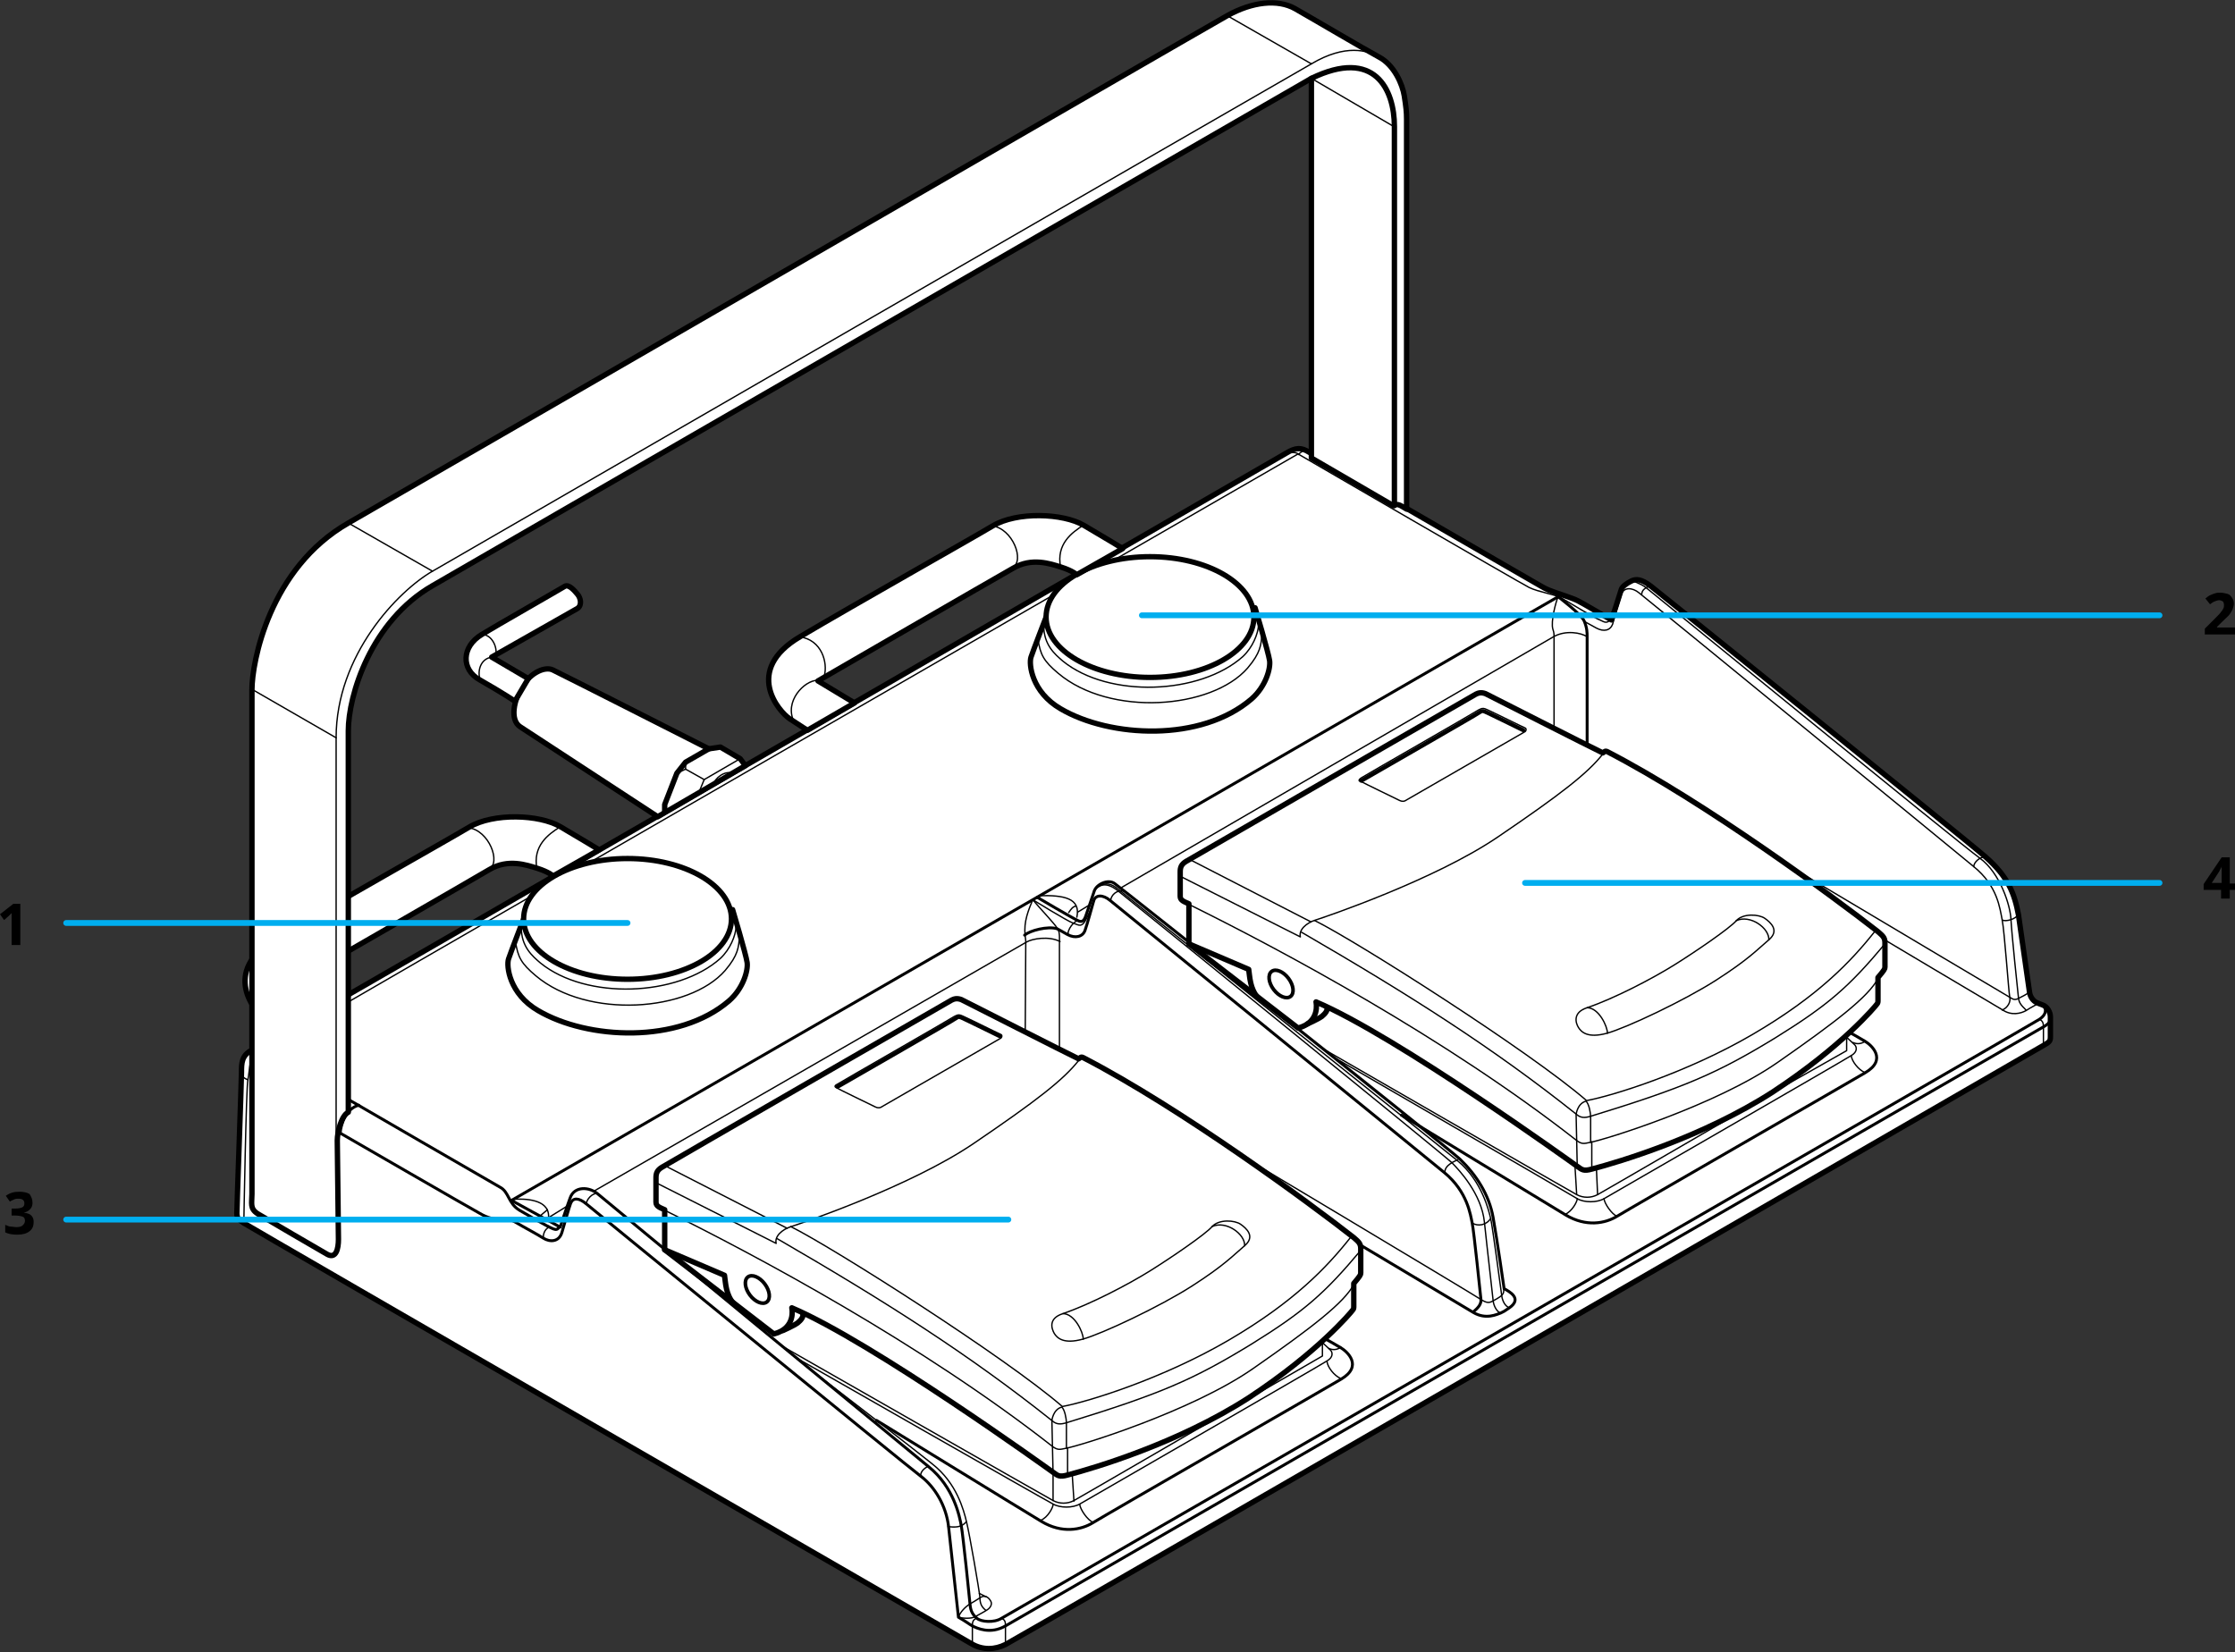 <?xml version="1.0" encoding="utf-8"?>
<!-- Generator: Adobe Illustrator 25.2.0, SVG Export Plug-In . SVG Version: 6.00 Build 0)  -->
<svg version="1.1" xmlns="http://www.w3.org/2000/svg" xmlns:xlink="http://www.w3.org/1999/xlink" x="0px" y="0px" width="385px"
	 height="284.6px" viewBox="0 0 385 284.6" style="enable-background:new 0 0 385 284.6;" xml:space="preserve">
<rect x="0" y="0" width="385" height="284.6" fill="#333333" stroke="none"/>
<style type="text/css">
	.st0{fill:#FFFFFF;stroke:#000000;stroke-width:0.928;stroke-linecap:round;stroke-linejoin:round;stroke-miterlimit:10;}
	.st1{fill:none;stroke:#000000;stroke-width:0.5;stroke-linecap:round;stroke-linejoin:round;stroke-miterlimit:10;}
	.st2{fill:none;stroke:#000000;stroke-width:0.232;stroke-linecap:round;stroke-linejoin:round;stroke-miterlimit:10;}
	.st3{fill:#FFFFFF;stroke:#000000;stroke-width:0.917;stroke-linecap:round;stroke-linejoin:round;stroke-miterlimit:10;}
	.st4{fill:none;stroke:#000000;stroke-width:0.928;stroke-linecap:round;stroke-linejoin:round;stroke-miterlimit:10;}
	.st5{fill:none;stroke:#000000;stroke-width:0.696;stroke-linecap:round;stroke-linejoin:round;stroke-miterlimit:10;}
	.st6{fill:#FFFFFF;stroke:#000000;stroke-width:0.625;stroke-linecap:round;stroke-linejoin:round;stroke-miterlimit:10;}
	.st7{fill:none;stroke:#00AEEF;stroke-linecap:round;stroke-linejoin:round;stroke-miterlimit:10;}
</style>
<g id="Layer_3">
	<g>
		<g>
			<g>
				<g>
					<path class="st0" d="M221.5,78.1c0,0-176.3,101.9-178.1,102.8c-1.8,0.9-1.8,2.3-1.8,3.8c0,1.5-0.8,23.3-0.8,24.3
						c0,1,0.5,1.2,1.2,1.7c0.7,0.5,124.7,72.1,125.4,72.5c1.9,1.1,4,1,5.8,0.1S351,180.7,352,180.1c1.1-0.6,1.2-0.8,1.2-1.5
						c0-0.8,0-2.8,0-3.4c0-0.8-0.5-1.8-1.4-2.1c-0.5-0.2-0.6-0.2-1-0.4c-0.6-0.3-1.1-1-1.2-1.8s-1.8-12.5-1.9-13.3
						c-0.7-3.7-1.8-6.6-5.7-10c-3.9-3.4-56.3-45.6-57.6-46.6c-1.7-1.3-2.6-1.3-3.4-0.9s-1.5,0.9-1.7,1.4c-0.1,0.4-1.7,5.3-1.7,5.3
						c-1.3-0.7-4.8-2.8-5.8-3.3c-1-0.5-3-1.1-3.8-1.4c-0.8-0.3-1.5-0.5-2.5-1.1c-1.1-0.6-39.4-22.8-40-23.1
						C224.2,77.1,223.3,77,221.5,78.1z"/>
					<path class="st1" d="M351.8,173.1c0.6,0.4,1,1.5-0.5,2.5c-1.5,1-177.5,102.4-178.8,103.2c-1.3,0.8-3.5,0.6-4.2,0
						c-0.7-0.6-1.1-1.2-1.2-2.4c-0.1-1.2-1.2-11.8-1.5-13.5c-0.3-1.7-1.3-6.7-5.6-10.2c-4.3-3.5-55.5-45.7-57-47
						c-1.5-1.3-4.1-1.4-4.8,0.7c-0.7,1.9-1.7,5-1.7,5l-8.2-4.5"/>
					<path class="st1" d="M60,189.4c0,0,24.5,14.2,26.1,15.1c1.6,0.8,1.4,2.8,3.4,4c2.1,1.2,4.4,2.6,5.8,3.2c0.5,0.2,0.8,0.1,1-0.3"
						/>
					<path class="st1" d="M61.8,190.4c-2.1,0.5-3.1,3.2-3.2,4.8c0,0,22.5,13,24,13.8c3,1.8,4.4,0.5,6.1,1.5c1.7,1,3.8,2.1,4.9,2.8
						s2.7,0.7,3.2-1c0.5-1.7,1.2-4.2,1.5-5c0.4-1,1.4-1,2.7,0.1c1.3,1.1,55.2,45.1,57.6,46.9c2.4,1.8,4.4,5.1,4.8,8.7
						s1.7,15.6,1.7,15.6c1.7,1,1.7,1.1,2.4,1.5c0.8,0.4,3.1,1.5,5.7,0c2.5-1.5,177.7-102.6,178.8-103.2c0.9-0.5,1.3-1,1.2-1.6"/>
					<path class="st2" d="M351.3,175.6c0.5,0.2,0.7,0.6,0.7,1.2c0,0.6,0,3.3,0,3.3"/>
					<path class="st2" d="M172.5,278.8c0.6,0.2,0.7,0.6,0.7,1.2c0,0.7,0,3.3,0,3.3"/>
					<path class="st2" d="M168.2,278.8c-0.6,0.2-0.7,0.7-0.7,1.2s0,3.3,0,3.3"/>
					<path class="st2" d="M165.1,278.6c0.7,0.2,2.2,0.3,2.9-0.1c0.7-0.4,1.5-0.8,2.1-1.2c0.6-0.4,0.8-1,0.6-1.4s-0.8-1.3-1.8-0.7
						c-1.1,0.7-1.1,0.7-1.8,1.1C166.3,276.8,165.4,277.7,165.1,278.6z"/>
					<path class="st2" d="M169.8,277.4c-0.6-0.5-1-1-1-2.2c-0.1-1.2-1.8-11-2.3-13c-0.5-2.1-1.7-6.7-5.9-10
						c-4.1-3.3-20.5-15.9-20.5-15.9"/>
					<path class="st2" d="M158.6,254.3c-0.1-1.1,1.3-1.7,1.3-1.7"/>
					<path class="st2" d="M163.3,263c1.1,0.1,2.3,0.2,3.1-0.8"/>
					<line class="st2" x1="169.9" y1="275.1" x2="168.7" y2="274.5"/>
					<path class="st2" d="M351.1,172.9c0,0-1.2,0.6-2.1,1.2c-0.9,0.5-2.5,0.9-4-0.1c-1.6-0.9-71.9-42.8-71.9-42.8"/>
					<path class="st2" d="M349.6,170.9c-0.5,0.4-1.3,0.8-1.9,1.1c-0.6,0.3-0.9,0.2-1.5-0.2c-0.6-0.3-72.9-43.4-72.9-43.4"/>
					<path class="st2" d="M344.9,174c1-0.4,1.5-1.5,1.3-2.2c-0.2-1-0.9-11.3-1.3-13.3s-0.8-5.9-4.9-9.2
						c-4.1-3.4-56.4-46.2-57.7-47.2c-1.1-0.9-2.6-1-3,0.3s-1.2,3.9-1.5,5.1c-0.4,1.1-1.5,1.4-2.8,0.7s-2-1.1-2-1.1"/>
					<path class="st2" d="M284.3,101c-0.7,0.1-1.5,0.6-1.5,1.4"/>
					<path class="st2" d="M340,149.3c0-0.8,1.1-1.7,2-1.7"/>
					<path class="st2" d="M344.9,158.5c0.6,0.3,2.3-0.1,2.8-1"/>
					<path class="st2" d="M349,174c-0.8-0.8-1.2-1.2-1.3-2.1c-0.1-0.8-1.2-11.4-1.3-13.6s-1.8-7.9-5.4-10.5s-56.1-45.5-57.5-46.6
						c-0.9-0.7-2.5-1.2-2.5-1.2"/>
					<path class="st2" d="M42,210.8c0,0,0.4-23.4,0.7-24.8s0.2-3.2,1-3.9c0.8-0.7,179.9-103.9,179.9-103.9s38.2,22.2,39.8,23
						s4.6,1.2,5.7,1.9c1.2,0.7,5.8,3.5,6.5,3.7c0.7,0.3,1.2,0.8,1.9-0.2"/>
					<path class="st2" d="M221.8,78c0.6-0.1,1.7-0.1,1.9,0.3c0.2-0.3,0.7-0.7,1.3-0.7"/>
					<path class="st2" d="M41.6,184.8c0,0.5,0.4,1,1.1,1.2"/>
					<path class="st1" d="M88.1,206.8l180.3-104c0,0,4,3,4.5,4.2s0.5,2,0.5,2.7c0,0.8,0,19.4,0,19.4"/>
					<path class="st2" d="M268.4,102.8c-0.4,0.9-1.3,4.3-0.9,5.6c0.2,0.6,0.2,0.8,0.2,1.4s0,16,0,16"/>
					<path class="st2" d="M273.4,109.7c-1-0.7-3.7-1.2-5.8,0S193,153,193,153"/>
					<line class="st2" x1="94.1" y1="210" x2="97.5" y2="207.9"/>
					<path class="st2" d="M88.5,206.6c1.7-0.1,6.1-0.1,6,3"/>
					<line class="st2" x1="93" y1="209.5" x2="94.3" y2="208.4"/>
					<path class="st2" d="M93.6,213.3c-0.1-0.9,0.5-1.9,1.2-1.9"/>
					<path class="st2" d="M101,207.4c0-0.7,1-1.9,1.9-1.8"/>
					<path class="st2" d="M102.3,205.2c0,0,73.5-42.3,74.5-42.9s3.9-1.1,5.8-0.1"/>
					<path class="st2" d="M176.6,178.7c0,0,0.1-16,0.1-16.5c0-0.4-0.1-0.6-0.1-1.1c-0.3-2.3,0.6-4.4,1.3-6.1c1.5,1.8,3.4,3.7,4.3,5
						c0.4,0.6,0.3,1.8,0.3,2.7s0,18.5,0,18.5"/>
					<path class="st1" d="M253.8,226c0.8-0.7,1.4-1.3,1.3-2.2s-1.2-11.7-1.5-13.1c-0.3-1.4-0.8-5.4-4.8-8.7
						c-4-3.3-56.4-45.9-57.6-46.9c-1.2-1-2.5-1-2.8,0.1c-0.3,1-1.1,4-1.5,5.1c-0.4,1.1-1.7,1.4-3,0.7c-1.2-0.7-1.8-1-1.8-1
						c-1.6-0.5-4.7,0.3-5.6,1.1"/>
					<path class="st2" d="M179.1,154.3c4.1-0.1,7.1,0.4,6.4,3.7"/>
					<path class="st2" d="M185.3,156.1c-0.5,0.1-0.8,0.5-1.2,1.1"/>
				</g>
				<path class="st1" d="M178.7,154.6c0,0,6.1,3.6,7,4c0.8,0.4,1.1-0.1,1.4-1s1-2.9,1.4-4.1c0.4-1.2,2.4-2.1,3.5-1.3
					c1,0.7,56.7,44.9,59.5,47.5c2.8,2.7,5,6.1,5.7,10s1.9,12.3,1.9,12.3c0.9,0.5,3.2,1.7,0.9,3.3c-1,0.7-0.9,0.6-1.5,0.9
					c-0.6,0.2-2.5,1.2-4.7-0.1c-2.2-1.3-19.1-11.4-19.1-11.4"/>
				<path class="st2" d="M259,221.9c0.1,0.9,0.1,1.2-1.8,2.2c-0.7,0.4-1.1,0.4-2.2-0.3C254,223.1,212,198,212,198"/>
				<path class="st2" d="M184,161.1c-0.2-1,1.1-2.5,1.7-2.5"/>
				<path class="st2" d="M177.9,155c0,0,6,3.7,6.9,4s1.3,0.7,1.9,0c0.6-0.7,1.8-3.9,1.8-3.9"/>
				<line class="st2" x1="185.7" y1="157.1" x2="187.5" y2="156"/>
				<path class="st2" d="M191.3,155.2c0.1-1,1-1.9,2.2-1.7"/>
				<path class="st2" d="M188.4,153.5c0.6-0.6,1.7-2,4.1-0.1s56.3,45.6,57.6,46.9c1.3,1.3,5.1,5.4,5.6,10.2s1.4,12.4,1.5,13.5
					s0.7,1.9,1.1,2.1"/>
				<path class="st2" d="M260,225.3c-0.8-0.3-1.2-1.3-1.3-2c-0.1-0.7-1.6-12-1.9-13.3c-0.3-1.3-1.5-6.6-5.8-10.1
					c-4.3-3.5-58-46.4-58-46.4c-0.9-0.7-2.1-2-4.1-0.6"/>
				<path class="st2" d="M253.6,210.7c1,0.6,2.4,0.4,3.2-0.8"/>
				<path class="st2" d="M248.9,202c-0.1-1.3,1.8-2,2.2-2.2"/>
			</g>
			<g>
				<path class="st3" d="M180.2,106.3c0,0-2.2,5.7-2.6,6.9s0.1,6,5.1,8.9c8.5,5,24.2,5.8,32.9-1.7c2.4-2.1,3.3-5.2,3.1-6.6
					c-0.2-1.4-2.5-9.1-2.5-9.1"/>
				<path class="st2" d="M178.8,110.1c0.4,2.7,1,3.8,3.5,5.9c8.9,7.5,26.4,6.2,32.6-0.9c2.3-2.7,2.3-4,2.5-5.8"/>
				<path class="st2" d="M179.8,107.8c0,3.3,1.9,4.9,3.3,6.1c7.9,6.4,23.6,5.8,31-0.8c1.7-1.6,2.6-3.9,2.7-5.4"/>
				<ellipse class="st3" cx="198.1" cy="106.3" rx="17.9" ry="10.4"/>
			</g>
			<g>
				<path class="st3" d="M90.2,158.3c0,0-2.2,5.7-2.6,6.9c-0.4,1.2,0.1,6,5.1,8.9c8.5,5,24.2,5.8,32.9-1.7c2.4-2.1,3.3-5.2,3.1-6.6
					c-0.2-1.4-2.5-9.1-2.5-9.1"/>
				<path class="st2" d="M88.8,162.2c0.4,2.7,1,3.8,3.5,5.9c8.9,7.5,26.4,6.2,32.6-0.9c2.3-2.7,2.3-4,2.5-5.8"/>
				<path class="st2" d="M89.8,159.8c0,3.3,1.9,4.9,3.3,6.1c7.9,6.4,23.6,5.8,31-0.8c1.7-1.6,2.6-3.9,2.7-5.4"/>
				<ellipse class="st3" cx="108.1" cy="158.3" rx="17.9" ry="10.4"/>
			</g>
		</g>
		<g>
			<path class="st0" d="M204.8,162.6c0,0,0-6.9,0-6.9c-0.9-0.4-1.5-0.6-1.5-1.3c0-0.7,0-3.4,0-4.2s0.2-1.3,1-1.8
				c0.7-0.4,49.5-28.6,49.9-28.8c0.4-0.2,0.9-0.4,1.7-0.1c0.8,0.4,18.1,9.2,20.2,10.2c0.3-0.2,0.4-0.4,0.8-0.2
				c17,8.8,39.2,25.2,46.6,31c0.8,0.7,1.2,1,1.2,1.9c0,0.9,0,3.9,0,4.2s-0.1,0.5-1.2,1.8c0,0,0,3.6,0,3.9c0,0.3,0,0.5-0.2,0.7
				c-0.2,0.3-5.9,7.2-17.9,15.1c-12.1,7.8-26.6,12.1-31.2,13.3c-1.4,0.4-1.7,0.1-2.4-0.4c-0.7-0.5-31.2-22.5-45.1-28.4
				c0,0,0.8,3.5-3.1,4.5L204.8,162.6z"/>
			<path class="st4" d="M225.2,176.4c0,0,1.8-0.8,2.5-1.3c0.6-0.5,1-1,0.9-1.5"/>
			<path class="st2" d="M204.8,155.8c16,7.9,44.2,23,66.7,40.6c1,0.8,1.4,0.6,2.4,0.4c2.4-0.4,21.7-6.4,32.2-13.7
				c10.5-7.3,15.7-11.4,17.4-14.5"/>
			<path class="st2" d="M324.7,162.6c-6.2,7.4-9.7,10.5-18.9,16.2c-10,6.1-15.5,8.5-31.8,13.5c-1,0.3-1.7,0.3-2.4-0.3
				c-14.3-11.4-28.6-20.5-47.4-31.4"/>
			<path class="st2" d="M323,160.4c-4.1,5.2-9.8,11.2-21.1,17.8c-11.3,6.6-24.2,10.6-28.6,11.4c-9.8-8.5-39.7-27.5-46.8-31"/>
			<path class="st2" d="M271.7,201.2l-0.2-9.2c0,0,0.2-1.9,1.7-2.3c0.5,0.4,0.8,2,0.8,2.7c0,0.7,0,4.4,0,4.4"/>
			<line class="st2" x1="274.2" y1="196.7" x2="274.2" y2="201.6"/>
			<path class="st2" d="M203.6,151.1l20.4,10.3c-0.3-1.2,1-2.4,2.6-2.9c1.6-0.5,20.5-6.9,31.4-14.3c10.9-7.4,15.5-11,18.1-14.3"/>
			<line class="st2" x1="205" y1="148.1" x2="225.8" y2="158.8"/>
			<path class="st4" d="M204.8,162.6l10.3,4.4c0.2,1.3,0.2,3.3,1.6,4.9"/>
			<path class="st2" d="M227.6,180.5c0,0,42.5,24.5,44,25.3c1.1,0.6,2.5,0.6,3.6,0c1.1-0.6,23.3-13.5,23.3-13.5"/>
			<line class="st2" x1="271.3" y1="200.8" x2="271.6" y2="205.8"/>
			<line class="st2" x1="275" y1="201.3" x2="275.2" y2="205.8"/>
			<path class="st2" d="M230.2,182.4c0,0,40.4,23.4,41.5,24.1c1.2,0.7,3.4,0.7,4.6,0s41.8-24.1,42.5-24.6c1.3-0.7,1-1.6,0.7-1.9
				c-0.3-0.3-1.4-1.3-1.4-1.3v2.3l-12.9,7.3"/>
			<path class="st1" d="M318.7,177.9c0,0,1.6,0.9,2.6,1.5c1,0.6,3.9,3.1,0,5.4c-3.9,2.3-40.6,23.4-42.7,24.7
				c-2.1,1.3-5.4,1.9-8.9-0.2c-3.5-2.1-28.3-17.2-28.3-17.2"/>
			<path class="st2" d="M271.7,206.5c0,0.5-0.9,2.2-2.1,2.7"/>
			<path class="st2" d="M276.3,206.5c0.1,0.9,1.4,2.7,2.2,3"/>
			<path class="st2" d="M318.9,181.9c0.1,0.9,1.2,2.4,2.4,2.9"/>
			<path class="st2" d="M319.2,179.6c0.9,0.4,1.6,0.1,2.1-0.2"/>
			<g>
				<path class="st2" d="M273.4,173.6c4.7-1.6,11.2-5,14.9-7.3c3.7-2.3,9.7-6.4,10.8-7.7c1.2-1.3,3.9-1.1,4.9-0.4
					c1,0.7,2.6,2.1,0.7,3.7c-1.9,1.6-3.4,3.3-9,6.9c-5.6,3.6-15.6,8.3-18.9,9.2c-3.3,0.9-4.4-0.2-4.9-1S270.9,174.4,273.4,173.6z"/>
				<path class="st2" d="M273.4,173.6c2,0,3.5,3.2,3.5,4.4"/>
				<path class="st2" d="M299.1,158.6c2.4-1.1,5.7,1.3,5.6,3.3"/>
			</g>
			<path class="st2" d="M234.5,134c1.3-0.8,19.3-11.1,20.2-11.7c0.6-0.3,0.7-0.3,1.1-0.2c0.4,0.1,6.6,3.2,6.9,3.3
				c0.3,0.1,0.2,0.6-0.1,0.7c-0.5,0.3-19.8,11.4-20.3,11.7c-0.4,0.3-0.8,0.3-1.2,0.1s-6.4-3.1-6.7-3.3
				C234.1,134.6,233.9,134.4,234.5,134z"/>
			<path class="st5" d="M234.5,134.5c0,0,20.2-11.6,20.4-11.8c0.3-0.2,0.4-0.3,0.9-0.1c0.5,0.2,6.6,3.2,6.6,3.2"/>
			
				<ellipse transform="matrix(0.799 -0.601 0.601 0.799 -57.532 166.716)" class="st6" cx="220.7" cy="169.5" rx="1.6" ry="2.7"/>
		</g>
		<g>
			<path class="st0" d="M114.5,215.3c0,0,0-6.9,0-6.9c-0.9-0.4-1.5-0.6-1.5-1.3s0-3.4,0-4.2s0.2-1.3,1-1.8s49.5-28.6,49.9-28.8
				s0.9-0.4,1.7-0.1c0.8,0.4,18.1,9.2,20.2,10.2c0.3-0.2,0.4-0.4,0.8-0.2c17,8.8,39.2,25.2,46.6,31c0.8,0.7,1.2,1,1.2,1.9
				s0,3.9,0,4.2s-0.1,0.5-1.2,1.8c0,0,0,3.6,0,3.9s0,0.5-0.2,0.7c-0.2,0.3-5.9,7.2-17.9,15.1c-12.1,7.8-26.6,12.1-31.2,13.3
				c-1.4,0.4-1.7,0.1-2.4-0.4c-0.7-0.5-31.2-22.5-45.1-28.4c0,0,0.8,3.5-3.1,4.5L114.5,215.3z"/>
			<path class="st4" d="M134.9,229.2c0,0,1.8-0.8,2.5-1.3c0.6-0.5,1-1,0.9-1.5"/>
			<path class="st2" d="M114.5,208.5c16,7.9,44.2,23,66.7,40.6c1,0.8,1.4,0.6,2.4,0.4c2.4-0.4,21.7-6.4,32.2-13.7
				c10.5-7.3,15.7-11.4,17.4-14.5"/>
			<path class="st2" d="M234.4,215.4c-6.2,7.4-9.7,10.5-18.9,16.2c-10,6.1-15.5,8.5-31.8,13.5c-1,0.3-1.7,0.3-2.4-0.3
				c-14.3-11.4-28.6-20.5-47.4-31.4"/>
			<path class="st2" d="M232.7,213.1c-4.1,5.2-9.8,11.2-21.1,17.8c-11.3,6.6-24.2,10.6-28.6,11.4c-9.8-8.5-39.7-27.5-46.8-31"/>
			<path class="st2" d="M181.4,253.9l-0.2-9.2c0,0,0.2-1.9,1.7-2.3c0.5,0.4,0.8,2,0.8,2.7c0,0.7,0,4.4,0,4.4"/>
			<line class="st2" x1="183.9" y1="249.4" x2="183.9" y2="254.3"/>
			<path class="st2" d="M113.3,203.9l20.4,10.3c-0.3-1.2,1-2.4,2.6-2.9c1.6-0.5,20.5-6.9,31.4-14.3s15.5-11,18.1-14.3"/>
			<line class="st2" x1="114.7" y1="200.9" x2="135.6" y2="211.6"/>
			<path class="st4" d="M114.5,215.3l10.3,4.4c0.2,1.3,0.2,3.3,1.6,4.9"/>
			<path class="st2" d="M134.9,232c0,0,45,25.7,46.5,26.5c1.1,0.6,2.5,0.6,3.6,0c1.1-0.6,23.3-13.5,23.3-13.5"/>
			<line class="st2" x1="181.4" y1="253.9" x2="181.4" y2="258.5"/>
			<line class="st2" x1="184.7" y1="254" x2="185" y2="258.6"/>
			<path class="st2" d="M137.3,234c0,0,42.9,24.5,44.1,25.1c1.2,0.7,3.4,0.7,4.6,0c1.2-0.7,41.8-24.1,42.5-24.6
				c1.3-0.7,1-1.6,0.7-1.9c-0.3-0.3-1.4-1.3-1.4-1.3v2.3L215,241"/>
			<path class="st1" d="M228.4,230.7c0,0,1.6,0.9,2.6,1.5c1,0.6,3.9,3.1,0,5.4c-3.9,2.3-40.6,23.4-42.7,24.7
				c-2.1,1.3-5.4,1.9-8.9-0.2S151,244.7,151,244.7"/>
			<path class="st2" d="M181.4,259.2c0,0.5-0.9,2.2-2.1,2.7"/>
			<path class="st2" d="M186,259.2c0.1,0.9,1.4,2.7,2.2,3"/>
			<path class="st2" d="M228.6,234.6c0.1,0.9,1.2,2.4,2.4,2.9"/>
			<path class="st2" d="M228.9,232.3c0.9,0.4,1.6,0.1,2.1-0.2"/>
			<g>
				<path class="st2" d="M183.1,226.3c4.7-1.6,11.2-5,14.9-7.3c3.7-2.3,9.7-6.4,10.8-7.7c1.2-1.3,3.9-1.1,4.9-0.4
					c1,0.7,2.6,2.1,0.7,3.7c-1.9,1.6-3.4,3.3-9,6.9s-15.6,8.3-18.9,9.2c-3.3,0.9-4.4-0.2-4.9-1C181.1,228.8,180.6,227.1,183.1,226.3
					z"/>
				<path class="st2" d="M183.1,226.3c2,0,3.5,3.2,3.5,4.4"/>
				<path class="st2" d="M208.8,211.3c2.4-1.1,5.7,1.3,5.6,3.3"/>
			</g>
			<path class="st2" d="M144.2,186.8c1.3-0.8,19.3-11.1,20.2-11.7c0.6-0.3,0.7-0.3,1.1-0.2s6.6,3.2,6.9,3.3c0.3,0.1,0.2,0.6-0.1,0.7
				c-0.5,0.3-19.8,11.4-20.3,11.7c-0.4,0.3-0.8,0.3-1.2,0.1c-0.4-0.2-6.4-3.1-6.7-3.3C143.9,187.3,143.6,187.1,144.2,186.8z"/>
			<path class="st5" d="M144.3,187.2c0,0,20.2-11.6,20.4-11.8c0.3-0.2,0.4-0.3,0.9-0.1s6.6,3.2,6.6,3.2"/>
			
				<ellipse transform="matrix(0.799 -0.601 0.601 0.799 -107.354 123.035)" class="st6" cx="130.5" cy="222.2" rx="1.6" ry="2.7"/>
		</g>
		<g>
			<path class="st0" d="M139.1,125.8c0,0-1-0.6-3.1-2c-1.8-1.2-8-8.3,1.8-14.1c9.8-5.8,29-16.6,33.2-19.1c4.2-2.5,12.1-2.2,15.7-0.1
				c3.6,2.1,6.7,4,6.7,4l-7.9,4.5c0,0-0.8-0.7-2.7-1.3c-1.9-0.6-5.1-1.7-8.3,0.2c-3.2,1.8-33.6,19.4-33.6,19.4l6.3,3.8L139.1,125.8z
				"/>
			<path class="st2" d="M186.6,90.5c-1.9,1.2-4.7,3.2-3.9,7.2"/>
			<path class="st2" d="M170.9,90.6c3.5,0.4,5.7,6,3.5,7.2"/>
			<path class="st2" d="M137.7,109.7c3.9,0.5,4.9,4.5,4.3,6.7"/>
			<path class="st2" d="M136.8,124.4c-1.8-3.6,1.8-7.2,4-7.2"/>
		</g>
		<g>
			<path class="st0" d="M48.9,177.7c0,0-1-0.6-3.1-2c-1.8-1.2-8-8.3,1.8-14.1s29-16.6,33.2-19.1c4.2-2.5,12.1-2.2,15.7-0.1
				c3.6,2.1,6.7,4,6.7,4l-7.9,4.5c0,0-0.8-0.7-2.7-1.3c-1.9-0.6-5.1-1.7-8.3,0.2s-33.6,19.4-33.6,19.4l6.3,3.8L48.9,177.7z"/>
			<path class="st2" d="M96.4,142.5c-1.9,1.2-4.7,3.2-3.9,7.2"/>
			<path class="st2" d="M80.7,142.6c3.5,0.4,5.7,6,3.5,7.2"/>
			<path class="st2" d="M47.6,161.7c3.9,0.5,4.9,4.5,4.3,6.7"/>
			<path class="st2" d="M46.6,176.4c-1.8-3.6,1.8-7.2,4-7.2"/>
		</g>
		<g>
			<path class="st0" d="M225.9,78.9V13.5c0,0-140.9,81.3-151.4,87.4C63.9,107,60,119.8,60,125.9c0,6,0,65.7,0,65.7
				c-1.2,0.6-1.9,3.4-1.9,4.9c0,1.5,0.2,15.4,0.2,17s-0.4,3.4-1.9,2.6c-1.4-0.8-10.5-6.1-12-7c-1.4-0.9-1-1.8-1-3.4s0-82.2,0-86.9
				s3-20.9,16.6-28.7s147.1-85,151.4-87.4c4.3-2.4,8.7-2.9,11.7-1.2s11.8,6.9,14.4,8.3c2.7,1.4,4.1,4.8,4.4,6.7s0.4,2.8,0.4,4
				c0,1.2,0,67.2,0,67.2c-0.9-0.5-1.5-1.1-2.3-0.6L225.9,78.9z"/>
			<path class="st4" d="M225.9,13.5c10.9-5.3,14.3,1.9,14.3,8.3s0,65.3,0,65.3"/>
			<line class="st2" x1="240.1" y1="21.8" x2="225.9" y2="13.5"/>
			<path class="st2" d="M237.6,9.8c-2-1.1-5.8-2.3-11.7,1.2c-6,3.4-145.5,84-151.4,87.4c-5.9,3.4-16.6,14.4-16.6,28.7s0,79.4,0,79.4
				"/>
			<line class="st2" x1="43.5" y1="118.8" x2="57.9" y2="127.1"/>
			<line class="st2" x1="60" y1="90.1" x2="74.5" y2="98.4"/>
			<line class="st2" x1="211.4" y1="2.7" x2="225.9" y2="11"/>
		</g>
		<g>
			<path class="st0" d="M128.4,131.9l-0.9-1.2l-3.4-2l-2,0.3c0,0-25.6-13-26.9-13.6c-1.3-0.6-3.7,0.4-5.2,2.8
				c-1.5,2.4-2.2,5.8-0.4,7c1.7,1.1,23.7,15.5,23.7,15.5L128.4,131.9z"/>
			<polyline class="st4" points="122.1,129 118.1,131.3 116.6,133.2 114.5,138.6 114.5,139.8 			"/>
			<polyline class="st2" points="118.1,131.3 118.1,132.5 116.6,133.2 			"/>
			<line class="st2" x1="121.3" y1="134.3" x2="118.1" y2="132.5"/>
			<polyline class="st2" points="127.5,130.7 121.3,134.3 120.4,136.5 			"/>
			<path class="st2" d="M122.8,135.2c0.4-1.1,1.9-2.5,3.5-2"/>
			<path class="st0" d="M91,116.9l-6.3-3.7l14.8-8.4c0.8-0.6,0.5-1.8,0-2.4s-1.5-1.8-2.2-1.4c-0.8,0.5-12.2,7-14.3,8.3
				c-3.5,2.1-3.6,6-0.4,7.8c4.2,2.4,6.1,3.7,6.1,3.7L91,116.9z"/>
			<path class="st2" d="M83,109.3c1.8,0,2.7,2.3,2.4,3.5"/>
			<path class="st2" d="M82.7,117.1c-0.5-1.6,0.1-3.6,2-3.9"/>
		</g>
	</g>
</g>
<g id="Layer_2">
	<g>
		<line class="st7" x1="262.7" y1="152.1" x2="372" y2="152.1"/>
	</g>
	<g>
		<line class="st7" x1="196.7" y1="106" x2="372" y2="106"/>
	</g>
	<g>
		<line class="st7" x1="108.1" y1="159" x2="11.4" y2="159"/>
	</g>
	<g>
		<line class="st7" x1="173.7" y1="210.1" x2="11.4" y2="210.1"/>
	</g>
	<g>
		<path d="M3.5,162.8H2v-4.1l0-0.7l0-0.7c-0.3,0.3-0.4,0.4-0.5,0.5l-0.8,0.7L0,157.5l2.3-1.8h1.2V162.8z"/>
	</g>
	<g>
		<path d="M384.8,109.3h-5v-1l1.8-1.8c0.5-0.5,0.9-0.9,1-1.1c0.2-0.2,0.3-0.4,0.4-0.6c0.1-0.2,0.1-0.4,0.1-0.6
			c0-0.3-0.1-0.5-0.2-0.6c-0.2-0.1-0.4-0.2-0.6-0.2c-0.3,0-0.5,0.1-0.8,0.2c-0.3,0.1-0.5,0.3-0.8,0.5l-0.8-1
			c0.4-0.3,0.6-0.5,0.9-0.6c0.2-0.1,0.5-0.2,0.8-0.3s0.6-0.1,0.9-0.1c0.4,0,0.8,0.1,1.2,0.2s0.6,0.4,0.8,0.7c0.2,0.3,0.3,0.6,0.3,1
			c0,0.3-0.1,0.6-0.2,0.9c-0.1,0.3-0.3,0.6-0.5,0.9c-0.2,0.3-0.7,0.7-1.3,1.3l-0.9,0.9v0.1h3.1V109.3z"/>
	</g>
	<g>
		<path d="M5.6,207.2c0,0.4-0.1,0.8-0.4,1.1s-0.6,0.5-1.1,0.6v0c0.6,0.1,1,0.2,1.3,0.5s0.4,0.7,0.4,1.1c0,0.7-0.2,1.2-0.7,1.6
			c-0.5,0.4-1.2,0.6-2.1,0.6c-0.8,0-1.5-0.1-2.1-0.4v-1.3c0.3,0.1,0.6,0.3,0.9,0.3s0.7,0.1,1,0.1c0.5,0,0.9-0.1,1.1-0.3
			c0.2-0.2,0.4-0.4,0.4-0.8c0-0.3-0.1-0.6-0.4-0.7c-0.3-0.1-0.7-0.2-1.3-0.2H2v-1.2h0.6c0.6,0,1-0.1,1.2-0.2
			c0.3-0.1,0.4-0.4,0.4-0.7c0-0.5-0.3-0.8-1-0.8c-0.2,0-0.5,0-0.7,0.1c-0.2,0.1-0.5,0.2-0.8,0.4l-0.7-1c0.7-0.5,1.4-0.7,2.3-0.7
			c0.7,0,1.3,0.1,1.8,0.4C5.4,206.2,5.6,206.6,5.6,207.2z"/>
	</g>
	<g>
		<path d="M385,153.3h-0.9v1.5h-1.5v-1.5h-3v-1l3.1-4.6h1.4v4.5h0.9V153.3z M382.7,152.1v-1.2c0-0.2,0-0.5,0-0.9s0-0.6,0-0.7h0
			c-0.1,0.3-0.3,0.5-0.4,0.8l-1.3,2H382.7z"/>
	</g>
</g>
</svg>
